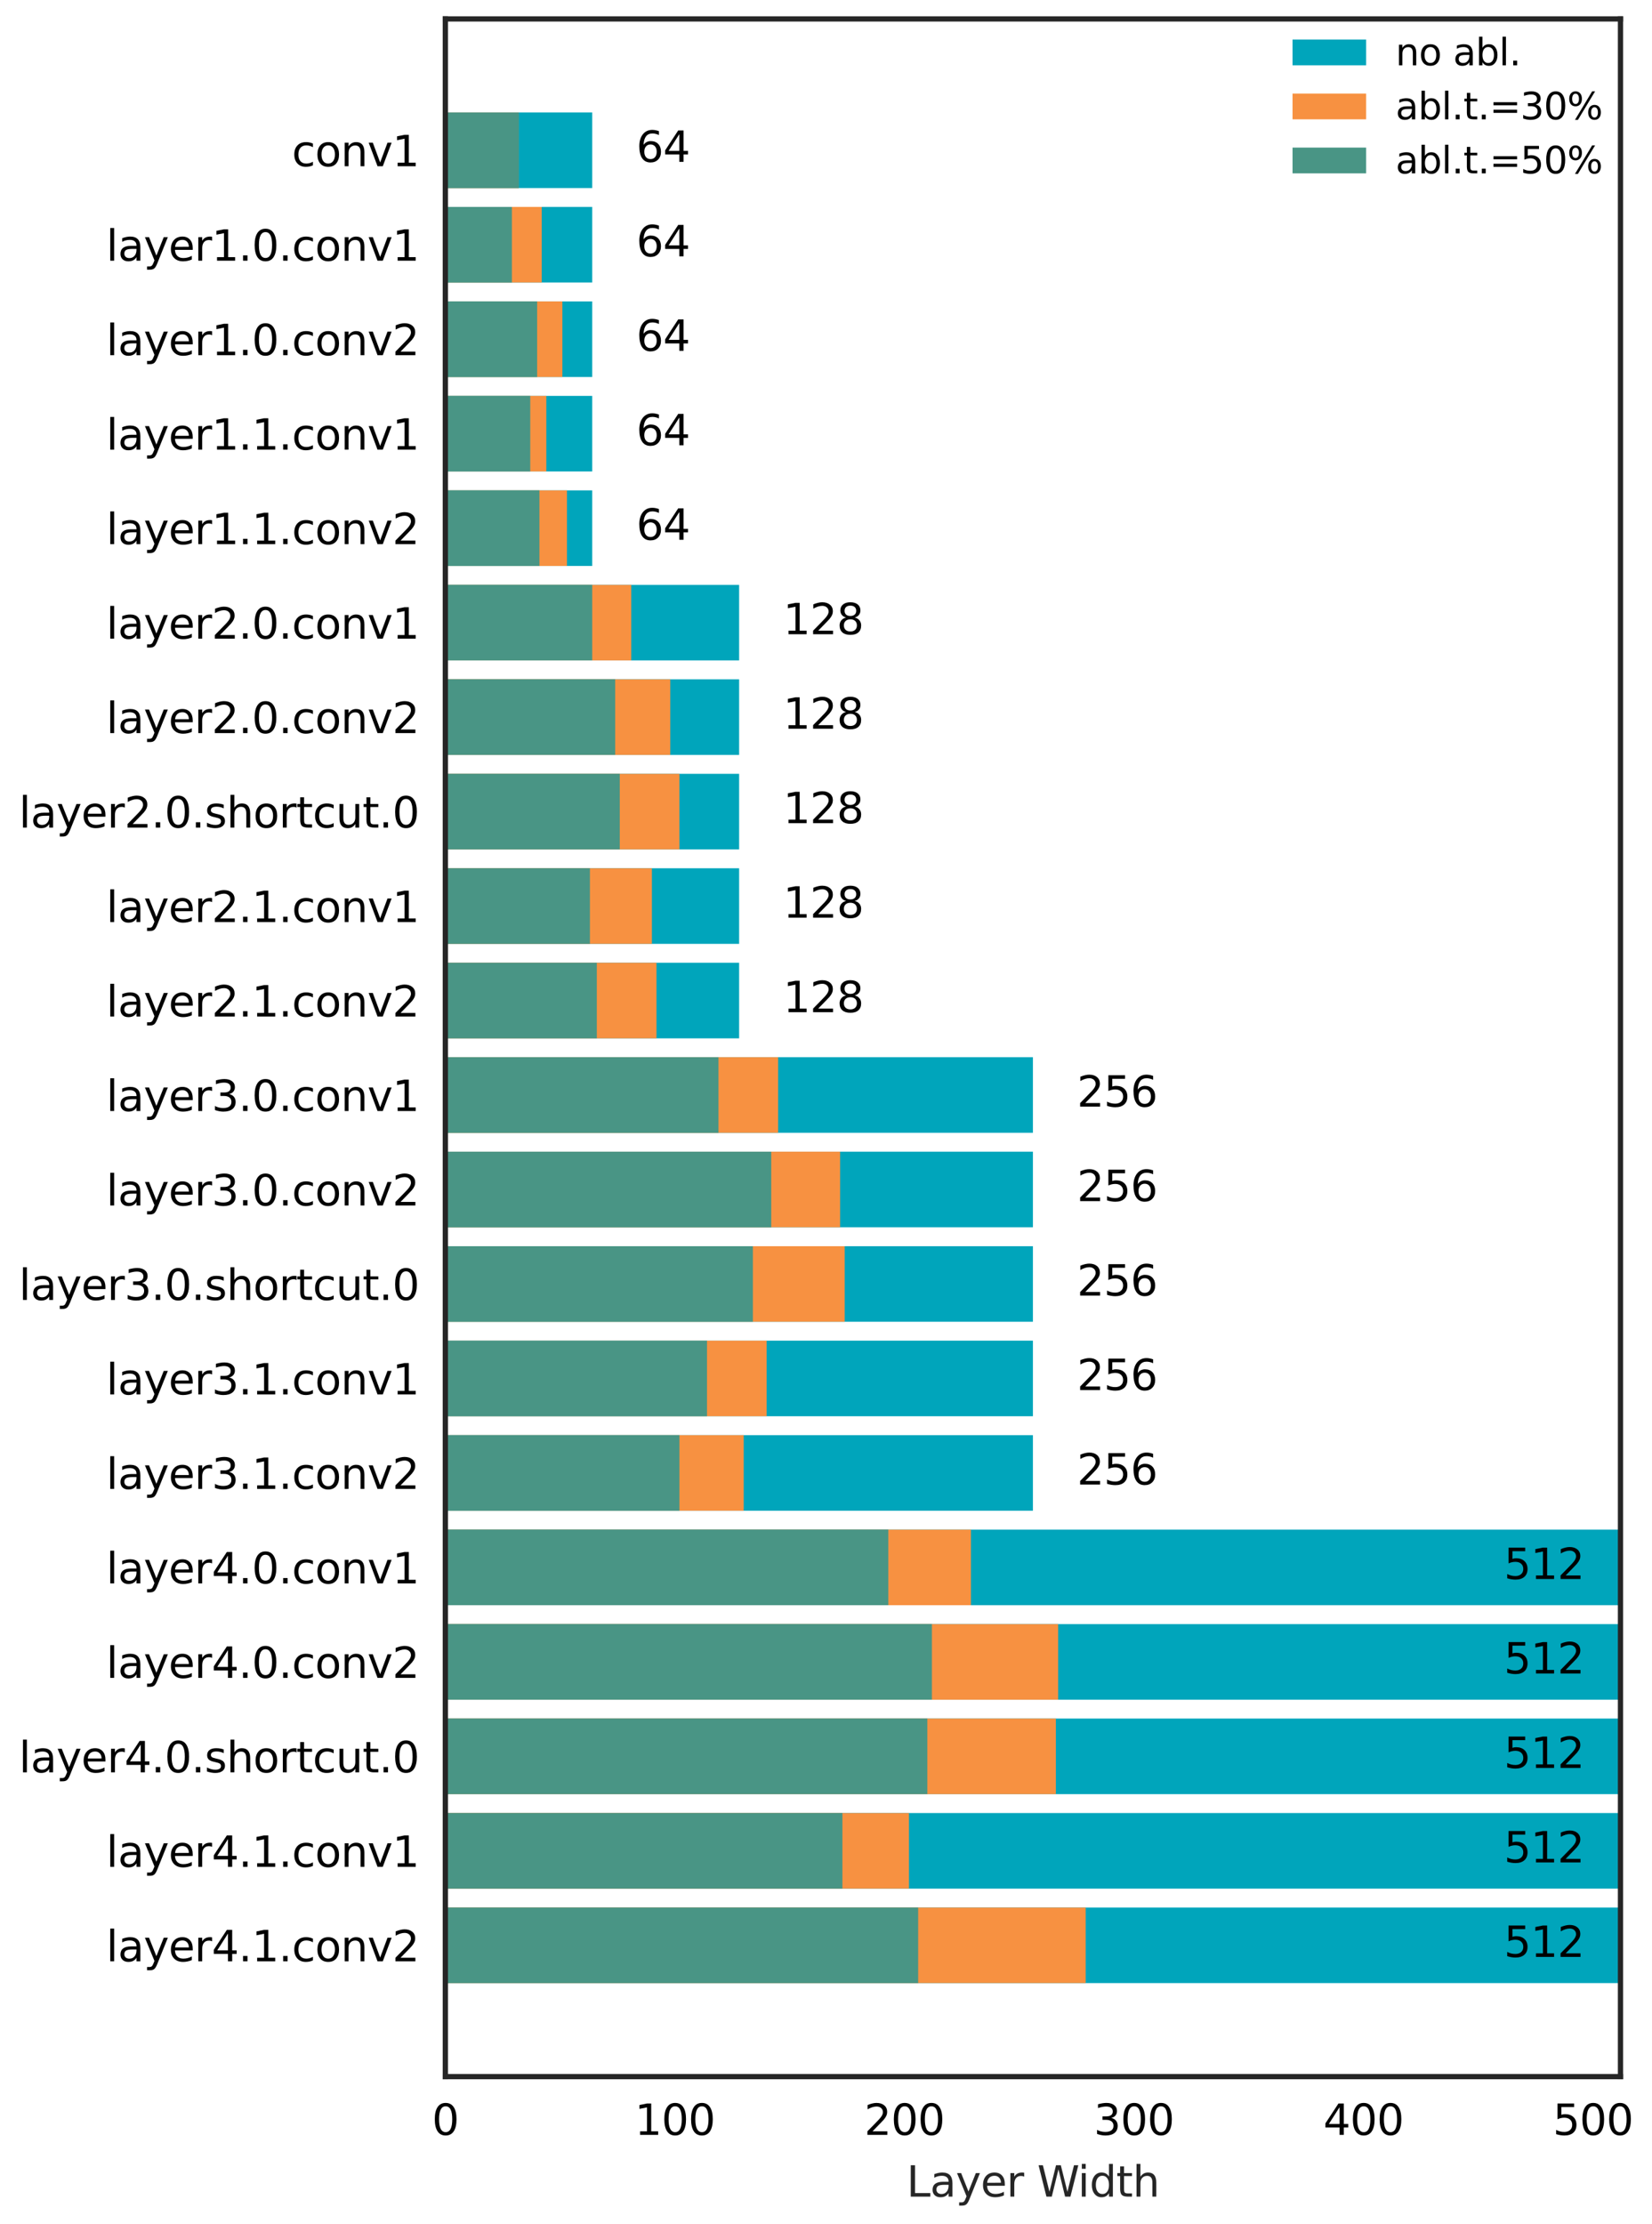 <?xml version="1.0" encoding="utf-8" standalone="no"?>
<!DOCTYPE svg PUBLIC "-//W3C//DTD SVG 1.1//EN"
  "http://www.w3.org/Graphics/SVG/1.1/DTD/svg11.dtd">
<svg xmlns:xlink="http://www.w3.org/1999/xlink" width="628.632pt" height="846.01pt" viewBox="0 0 628.632 846.01" xmlns="http://www.w3.org/2000/svg" version="1.1">
 <defs>
  <style type="text/css">*{stroke-linejoin: round; stroke-linecap: butt}</style>
 </defs>
 <g id="figure_1">
  <g id="patch_1">
   <path d="M 0 846.01 
L 628.632 846.01 
L 628.632 0 
L 0 0 
z
" style="fill: #ffffff"/>
  </g>
  <g id="axes_1">
   <g id="patch_2">
    <path d="M 169.463 789.84 
L 616.643 789.84 
L 616.643 7.2 
L 169.463 7.2 
z
" style="fill: #ffffff"/>
   </g>
   <g id="patch_3">
    <path d="M 169.463 42.775 
L 225.36 42.775 
L 225.36 71.522 
L 169.463 71.522 
z
" clip-path="url(#pd29e07ed00)" style="fill: #ffffff"/>
   </g>
   <g id="patch_4">
    <path d="M 169.463 78.708 
L 225.36 78.708 
L 225.36 107.456 
L 169.463 107.456 
z
" clip-path="url(#pd29e07ed00)" style="fill: #ffffff"/>
   </g>
   <g id="patch_5">
    <path d="M 169.463 114.642 
L 225.36 114.642 
L 225.36 143.389 
L 169.463 143.389 
z
" clip-path="url(#pd29e07ed00)" style="fill: #ffffff"/>
   </g>
   <g id="patch_6">
    <path d="M 169.463 150.576 
L 225.36 150.576 
L 225.36 179.323 
L 169.463 179.323 
z
" clip-path="url(#pd29e07ed00)" style="fill: #ffffff"/>
   </g>
   <g id="patch_7">
    <path d="M 169.463 186.51 
L 225.36 186.51 
L 225.36 215.257 
L 169.463 215.257 
z
" clip-path="url(#pd29e07ed00)" style="fill: #ffffff"/>
   </g>
   <g id="patch_8">
    <path d="M 169.463 222.444 
L 281.258 222.444 
L 281.258 251.191 
L 169.463 251.191 
z
" clip-path="url(#pd29e07ed00)" style="fill: #ffffff"/>
   </g>
   <g id="patch_9">
    <path d="M 169.463 258.378 
L 281.258 258.378 
L 281.258 287.125 
L 169.463 287.125 
z
" clip-path="url(#pd29e07ed00)" style="fill: #ffffff"/>
   </g>
   <g id="patch_10">
    <path d="M 169.463 294.312 
L 281.258 294.312 
L 281.258 323.059 
L 169.463 323.059 
z
" clip-path="url(#pd29e07ed00)" style="fill: #ffffff"/>
   </g>
   <g id="patch_11">
    <path d="M 169.463 330.246 
L 281.258 330.246 
L 281.258 358.993 
L 169.463 358.993 
z
" clip-path="url(#pd29e07ed00)" style="fill: #ffffff"/>
   </g>
   <g id="patch_12">
    <path d="M 169.463 366.18 
L 281.258 366.18 
L 281.258 394.927 
L 169.463 394.927 
z
" clip-path="url(#pd29e07ed00)" style="fill: #ffffff"/>
   </g>
   <g id="patch_13">
    <path d="M 169.463 402.113 
L 393.053 402.113 
L 393.053 430.86 
L 169.463 430.86 
z
" clip-path="url(#pd29e07ed00)" style="fill: #ffffff"/>
   </g>
   <g id="patch_14">
    <path d="M 169.463 438.047 
L 393.053 438.047 
L 393.053 466.794 
L 169.463 466.794 
z
" clip-path="url(#pd29e07ed00)" style="fill: #ffffff"/>
   </g>
   <g id="patch_15">
    <path d="M 169.463 473.981 
L 393.053 473.981 
L 393.053 502.728 
L 169.463 502.728 
z
" clip-path="url(#pd29e07ed00)" style="fill: #ffffff"/>
   </g>
   <g id="patch_16">
    <path d="M 169.463 509.915 
L 393.053 509.915 
L 393.053 538.662 
L 169.463 538.662 
z
" clip-path="url(#pd29e07ed00)" style="fill: #ffffff"/>
   </g>
   <g id="patch_17">
    <path d="M 169.463 545.849 
L 393.053 545.849 
L 393.053 574.596 
L 169.463 574.596 
z
" clip-path="url(#pd29e07ed00)" style="fill: #ffffff"/>
   </g>
   <g id="patch_18">
    <path d="M 169.463 581.783 
L 616.643 581.783 
L 616.643 610.53 
L 169.463 610.53 
z
" clip-path="url(#pd29e07ed00)" style="fill: #ffffff"/>
   </g>
   <g id="patch_19">
    <path d="M 169.463 617.717 
L 616.643 617.717 
L 616.643 646.464 
L 169.463 646.464 
z
" clip-path="url(#pd29e07ed00)" style="fill: #ffffff"/>
   </g>
   <g id="patch_20">
    <path d="M 169.463 653.651 
L 616.643 653.651 
L 616.643 682.398 
L 169.463 682.398 
z
" clip-path="url(#pd29e07ed00)" style="fill: #ffffff"/>
   </g>
   <g id="patch_21">
    <path d="M 169.463 689.584 
L 616.643 689.584 
L 616.643 718.332 
L 169.463 718.332 
z
" clip-path="url(#pd29e07ed00)" style="fill: #ffffff"/>
   </g>
   <g id="patch_22">
    <path d="M 169.463 725.518 
L 616.643 725.518 
L 616.643 754.265 
L 169.463 754.265 
z
" clip-path="url(#pd29e07ed00)" style="fill: #ffffff"/>
   </g>
   <g id="patch_23">
    <path d="M 169.463 42.775 
L 225.36 42.775 
L 225.36 71.522 
L 169.463 71.522 
z
" clip-path="url(#pd29e07ed00)" style="fill: #00a5bb"/>
   </g>
   <g id="patch_24">
    <path d="M 169.463 78.708 
L 225.36 78.708 
L 225.36 107.456 
L 169.463 107.456 
z
" clip-path="url(#pd29e07ed00)" style="fill: #00a5bb"/>
   </g>
   <g id="patch_25">
    <path d="M 169.463 114.642 
L 225.36 114.642 
L 225.36 143.389 
L 169.463 143.389 
z
" clip-path="url(#pd29e07ed00)" style="fill: #00a5bb"/>
   </g>
   <g id="patch_26">
    <path d="M 169.463 150.576 
L 225.36 150.576 
L 225.36 179.323 
L 169.463 179.323 
z
" clip-path="url(#pd29e07ed00)" style="fill: #00a5bb"/>
   </g>
   <g id="patch_27">
    <path d="M 169.463 186.51 
L 225.36 186.51 
L 225.36 215.257 
L 169.463 215.257 
z
" clip-path="url(#pd29e07ed00)" style="fill: #00a5bb"/>
   </g>
   <g id="patch_28">
    <path d="M 169.463 222.444 
L 281.258 222.444 
L 281.258 251.191 
L 169.463 251.191 
z
" clip-path="url(#pd29e07ed00)" style="fill: #00a5bb"/>
   </g>
   <g id="patch_29">
    <path d="M 169.463 258.378 
L 281.258 258.378 
L 281.258 287.125 
L 169.463 287.125 
z
" clip-path="url(#pd29e07ed00)" style="fill: #00a5bb"/>
   </g>
   <g id="patch_30">
    <path d="M 169.463 294.312 
L 281.258 294.312 
L 281.258 323.059 
L 169.463 323.059 
z
" clip-path="url(#pd29e07ed00)" style="fill: #00a5bb"/>
   </g>
   <g id="patch_31">
    <path d="M 169.463 330.246 
L 281.258 330.246 
L 281.258 358.993 
L 169.463 358.993 
z
" clip-path="url(#pd29e07ed00)" style="fill: #00a5bb"/>
   </g>
   <g id="patch_32">
    <path d="M 169.463 366.18 
L 281.258 366.18 
L 281.258 394.927 
L 169.463 394.927 
z
" clip-path="url(#pd29e07ed00)" style="fill: #00a5bb"/>
   </g>
   <g id="patch_33">
    <path d="M 169.463 402.113 
L 393.053 402.113 
L 393.053 430.86 
L 169.463 430.86 
z
" clip-path="url(#pd29e07ed00)" style="fill: #00a5bb"/>
   </g>
   <g id="patch_34">
    <path d="M 169.463 438.047 
L 393.053 438.047 
L 393.053 466.794 
L 169.463 466.794 
z
" clip-path="url(#pd29e07ed00)" style="fill: #00a5bb"/>
   </g>
   <g id="patch_35">
    <path d="M 169.463 473.981 
L 393.053 473.981 
L 393.053 502.728 
L 169.463 502.728 
z
" clip-path="url(#pd29e07ed00)" style="fill: #00a5bb"/>
   </g>
   <g id="patch_36">
    <path d="M 169.463 509.915 
L 393.053 509.915 
L 393.053 538.662 
L 169.463 538.662 
z
" clip-path="url(#pd29e07ed00)" style="fill: #00a5bb"/>
   </g>
   <g id="patch_37">
    <path d="M 169.463 545.849 
L 393.053 545.849 
L 393.053 574.596 
L 169.463 574.596 
z
" clip-path="url(#pd29e07ed00)" style="fill: #00a5bb"/>
   </g>
   <g id="patch_38">
    <path d="M 169.463 581.783 
L 616.643 581.783 
L 616.643 610.53 
L 169.463 610.53 
z
" clip-path="url(#pd29e07ed00)" style="fill: #00a5bb"/>
   </g>
   <g id="patch_39">
    <path d="M 169.463 617.717 
L 616.643 617.717 
L 616.643 646.464 
L 169.463 646.464 
z
" clip-path="url(#pd29e07ed00)" style="fill: #00a5bb"/>
   </g>
   <g id="patch_40">
    <path d="M 169.463 653.651 
L 616.643 653.651 
L 616.643 682.398 
L 169.463 682.398 
z
" clip-path="url(#pd29e07ed00)" style="fill: #00a5bb"/>
   </g>
   <g id="patch_41">
    <path d="M 169.463 689.584 
L 616.643 689.584 
L 616.643 718.332 
L 169.463 718.332 
z
" clip-path="url(#pd29e07ed00)" style="fill: #00a5bb"/>
   </g>
   <g id="patch_42">
    <path d="M 169.463 725.518 
L 616.643 725.518 
L 616.643 754.265 
L 169.463 754.265 
z
" clip-path="url(#pd29e07ed00)" style="fill: #00a5bb"/>
   </g>
   <g id="patch_43">
    <path d="M 169.463 42.775 
L 197.411 42.775 
L 197.411 71.522 
L 169.463 71.522 
z
" clip-path="url(#pd29e07ed00)" style="fill: #f79141"/>
   </g>
   <g id="patch_44">
    <path d="M 169.463 78.708 
L 206.145 78.708 
L 206.145 107.456 
L 169.463 107.456 
z
" clip-path="url(#pd29e07ed00)" style="fill: #f79141"/>
   </g>
   <g id="patch_45">
    <path d="M 169.463 114.642 
L 214.006 114.642 
L 214.006 143.389 
L 169.463 143.389 
z
" clip-path="url(#pd29e07ed00)" style="fill: #f79141"/>
   </g>
   <g id="patch_46">
    <path d="M 169.463 150.576 
L 207.892 150.576 
L 207.892 179.323 
L 169.463 179.323 
z
" clip-path="url(#pd29e07ed00)" style="fill: #f79141"/>
   </g>
   <g id="patch_47">
    <path d="M 169.463 186.51 
L 215.753 186.51 
L 215.753 215.257 
L 169.463 215.257 
z
" clip-path="url(#pd29e07ed00)" style="fill: #f79141"/>
   </g>
   <g id="patch_48">
    <path d="M 169.463 222.444 
L 240.208 222.444 
L 240.208 251.191 
L 169.463 251.191 
z
" clip-path="url(#pd29e07ed00)" style="fill: #f79141"/>
   </g>
   <g id="patch_49">
    <path d="M 169.463 258.378 
L 255.056 258.378 
L 255.056 287.125 
L 169.463 287.125 
z
" clip-path="url(#pd29e07ed00)" style="fill: #f79141"/>
   </g>
   <g id="patch_50">
    <path d="M 169.463 294.312 
L 258.549 294.312 
L 258.549 323.059 
L 169.463 323.059 
z
" clip-path="url(#pd29e07ed00)" style="fill: #f79141"/>
   </g>
   <g id="patch_51">
    <path d="M 169.463 330.246 
L 248.068 330.246 
L 248.068 358.993 
L 169.463 358.993 
z
" clip-path="url(#pd29e07ed00)" style="fill: #f79141"/>
   </g>
   <g id="patch_52">
    <path d="M 169.463 366.18 
L 249.815 366.18 
L 249.815 394.927 
L 169.463 394.927 
z
" clip-path="url(#pd29e07ed00)" style="fill: #f79141"/>
   </g>
   <g id="patch_53">
    <path d="M 169.463 402.113 
L 296.105 402.113 
L 296.105 430.86 
L 169.463 430.86 
z
" clip-path="url(#pd29e07ed00)" style="fill: #f79141"/>
   </g>
   <g id="patch_54">
    <path d="M 169.463 438.047 
L 319.687 438.047 
L 319.687 466.794 
L 169.463 466.794 
z
" clip-path="url(#pd29e07ed00)" style="fill: #f79141"/>
   </g>
   <g id="patch_55">
    <path d="M 169.463 473.981 
L 321.434 473.981 
L 321.434 502.728 
L 169.463 502.728 
z
" clip-path="url(#pd29e07ed00)" style="fill: #f79141"/>
   </g>
   <g id="patch_56">
    <path d="M 169.463 509.915 
L 291.738 509.915 
L 291.738 538.662 
L 169.463 538.662 
z
" clip-path="url(#pd29e07ed00)" style="fill: #f79141"/>
   </g>
   <g id="patch_57">
    <path d="M 169.463 545.849 
L 283.004 545.849 
L 283.004 574.596 
L 169.463 574.596 
z
" clip-path="url(#pd29e07ed00)" style="fill: #f79141"/>
   </g>
   <g id="patch_58">
    <path d="M 169.463 581.783 
L 369.471 581.783 
L 369.471 610.53 
L 169.463 610.53 
z
" clip-path="url(#pd29e07ed00)" style="fill: #f79141"/>
   </g>
   <g id="patch_59">
    <path d="M 169.463 617.717 
L 402.66 617.717 
L 402.66 646.464 
L 169.463 646.464 
z
" clip-path="url(#pd29e07ed00)" style="fill: #f79141"/>
   </g>
   <g id="patch_60">
    <path d="M 169.463 653.651 
L 401.787 653.651 
L 401.787 682.398 
L 169.463 682.398 
z
" clip-path="url(#pd29e07ed00)" style="fill: #f79141"/>
   </g>
   <g id="patch_61">
    <path d="M 169.463 689.584 
L 345.889 689.584 
L 345.889 718.332 
L 169.463 718.332 
z
" clip-path="url(#pd29e07ed00)" style="fill: #f79141"/>
   </g>
   <g id="patch_62">
    <path d="M 169.463 725.518 
L 413.141 725.518 
L 413.141 754.265 
L 169.463 754.265 
z
" clip-path="url(#pd29e07ed00)" style="fill: #f79141"/>
   </g>
   <g id="patch_63">
    <path d="M 169.463 42.775 
L 197.411 42.775 
L 197.411 71.522 
L 169.463 71.522 
z
" clip-path="url(#pd29e07ed00)" style="fill: #499585"/>
   </g>
   <g id="patch_64">
    <path d="M 169.463 78.708 
L 194.791 78.708 
L 194.791 107.456 
L 169.463 107.456 
z
" clip-path="url(#pd29e07ed00)" style="fill: #499585"/>
   </g>
   <g id="patch_65">
    <path d="M 169.463 114.642 
L 204.398 114.642 
L 204.398 143.389 
L 169.463 143.389 
z
" clip-path="url(#pd29e07ed00)" style="fill: #499585"/>
   </g>
   <g id="patch_66">
    <path d="M 169.463 150.576 
L 201.778 150.576 
L 201.778 179.323 
L 169.463 179.323 
z
" clip-path="url(#pd29e07ed00)" style="fill: #499585"/>
   </g>
   <g id="patch_67">
    <path d="M 169.463 186.51 
L 205.272 186.51 
L 205.272 215.257 
L 169.463 215.257 
z
" clip-path="url(#pd29e07ed00)" style="fill: #499585"/>
   </g>
   <g id="patch_68">
    <path d="M 169.463 222.444 
L 225.36 222.444 
L 225.36 251.191 
L 169.463 251.191 
z
" clip-path="url(#pd29e07ed00)" style="fill: #499585"/>
   </g>
   <g id="patch_69">
    <path d="M 169.463 258.378 
L 234.094 258.378 
L 234.094 287.125 
L 169.463 287.125 
z
" clip-path="url(#pd29e07ed00)" style="fill: #499585"/>
   </g>
   <g id="patch_70">
    <path d="M 169.463 294.312 
L 235.841 294.312 
L 235.841 323.059 
L 169.463 323.059 
z
" clip-path="url(#pd29e07ed00)" style="fill: #499585"/>
   </g>
   <g id="patch_71">
    <path d="M 169.463 330.246 
L 224.487 330.246 
L 224.487 358.993 
L 169.463 358.993 
z
" clip-path="url(#pd29e07ed00)" style="fill: #499585"/>
   </g>
   <g id="patch_72">
    <path d="M 169.463 366.18 
L 227.107 366.18 
L 227.107 394.927 
L 169.463 394.927 
z
" clip-path="url(#pd29e07ed00)" style="fill: #499585"/>
   </g>
   <g id="patch_73">
    <path d="M 169.463 402.113 
L 273.397 402.113 
L 273.397 430.86 
L 169.463 430.86 
z
" clip-path="url(#pd29e07ed00)" style="fill: #499585"/>
   </g>
   <g id="patch_74">
    <path d="M 169.463 438.047 
L 293.485 438.047 
L 293.485 466.794 
L 169.463 466.794 
z
" clip-path="url(#pd29e07ed00)" style="fill: #499585"/>
   </g>
   <g id="patch_75">
    <path d="M 169.463 473.981 
L 286.498 473.981 
L 286.498 502.728 
L 169.463 502.728 
z
" clip-path="url(#pd29e07ed00)" style="fill: #499585"/>
   </g>
   <g id="patch_76">
    <path d="M 169.463 509.915 
L 269.03 509.915 
L 269.03 538.662 
L 169.463 538.662 
z
" clip-path="url(#pd29e07ed00)" style="fill: #499585"/>
   </g>
   <g id="patch_77">
    <path d="M 169.463 545.849 
L 258.549 545.849 
L 258.549 574.596 
L 169.463 574.596 
z
" clip-path="url(#pd29e07ed00)" style="fill: #499585"/>
   </g>
   <g id="patch_78">
    <path d="M 169.463 581.783 
L 338.029 581.783 
L 338.029 610.53 
L 169.463 610.53 
z
" clip-path="url(#pd29e07ed00)" style="fill: #499585"/>
   </g>
   <g id="patch_79">
    <path d="M 169.463 617.717 
L 354.623 617.717 
L 354.623 646.464 
L 169.463 646.464 
z
" clip-path="url(#pd29e07ed00)" style="fill: #499585"/>
   </g>
   <g id="patch_80">
    <path d="M 169.463 653.651 
L 352.876 653.651 
L 352.876 682.398 
L 169.463 682.398 
z
" clip-path="url(#pd29e07ed00)" style="fill: #499585"/>
   </g>
   <g id="patch_81">
    <path d="M 169.463 689.584 
L 320.561 689.584 
L 320.561 718.332 
L 169.463 718.332 
z
" clip-path="url(#pd29e07ed00)" style="fill: #499585"/>
   </g>
   <g id="patch_82">
    <path d="M 169.463 725.518 
L 349.383 725.518 
L 349.383 754.265 
L 169.463 754.265 
z
" clip-path="url(#pd29e07ed00)" style="fill: #499585"/>
   </g>
   <g id="matplotlib.axis_1">
    <g id="xtick_1">
     <g id="line2d_1"/>
     <g id="text_1">
      <!-- 0 -->
      <g transform="translate(164.373 811.997)scale(0.16 -0.16)">
       <defs>
        <path id="DejaVuSans-30" d="M 2034 4250 
Q 1547 4250 1301 3770 
Q 1056 3291 1056 2328 
Q 1056 1369 1301 889 
Q 1547 409 2034 409 
Q 2525 409 2770 889 
Q 3016 1369 3016 2328 
Q 3016 3291 2770 3770 
Q 2525 4250 2034 4250 
z
M 2034 4750 
Q 2819 4750 3233 4129 
Q 3647 3509 3647 2328 
Q 3647 1150 3233 529 
Q 2819 -91 2034 -91 
Q 1250 -91 836 529 
Q 422 1150 422 2328 
Q 422 3509 836 4129 
Q 1250 4750 2034 4750 
z
" transform="scale(0.016)"/>
       </defs>
       <use xlink:href="#DejaVuSans-30"/>
      </g>
     </g>
    </g>
    <g id="xtick_2">
     <g id="line2d_2"/>
     <g id="text_2">
      <!-- 100 -->
      <g transform="translate(241.532 811.997)scale(0.16 -0.16)">
       <defs>
        <path id="DejaVuSans-31" d="M 794 531 
L 1825 531 
L 1825 4091 
L 703 3866 
L 703 4441 
L 1819 4666 
L 2450 4666 
L 2450 531 
L 3481 531 
L 3481 0 
L 794 0 
L 794 531 
z
" transform="scale(0.016)"/>
       </defs>
       <use xlink:href="#DejaVuSans-31"/>
       <use xlink:href="#DejaVuSans-30" x="63.623"/>
       <use xlink:href="#DejaVuSans-30" x="127.246"/>
      </g>
     </g>
    </g>
    <g id="xtick_3">
     <g id="line2d_3"/>
     <g id="text_3">
      <!-- 200 -->
      <g transform="translate(328.872 811.997)scale(0.16 -0.16)">
       <defs>
        <path id="DejaVuSans-32" d="M 1228 531 
L 3431 531 
L 3431 0 
L 469 0 
L 469 531 
Q 828 903 1448 1529 
Q 2069 2156 2228 2338 
Q 2531 2678 2651 2914 
Q 2772 3150 2772 3378 
Q 2772 3750 2511 3984 
Q 2250 4219 1831 4219 
Q 1534 4219 1204 4116 
Q 875 4013 500 3803 
L 500 4441 
Q 881 4594 1212 4672 
Q 1544 4750 1819 4750 
Q 2544 4750 2975 4387 
Q 3406 4025 3406 3419 
Q 3406 3131 3298 2873 
Q 3191 2616 2906 2266 
Q 2828 2175 2409 1742 
Q 1991 1309 1228 531 
z
" transform="scale(0.016)"/>
       </defs>
       <use xlink:href="#DejaVuSans-32"/>
       <use xlink:href="#DejaVuSans-30" x="63.623"/>
       <use xlink:href="#DejaVuSans-30" x="127.246"/>
      </g>
     </g>
    </g>
    <g id="xtick_4">
     <g id="line2d_4"/>
     <g id="text_4">
      <!-- 300 -->
      <g transform="translate(416.212 811.997)scale(0.16 -0.16)">
       <defs>
        <path id="DejaVuSans-33" d="M 2597 2516 
Q 3050 2419 3304 2112 
Q 3559 1806 3559 1356 
Q 3559 666 3084 287 
Q 2609 -91 1734 -91 
Q 1441 -91 1130 -33 
Q 819 25 488 141 
L 488 750 
Q 750 597 1062 519 
Q 1375 441 1716 441 
Q 2309 441 2620 675 
Q 2931 909 2931 1356 
Q 2931 1769 2642 2001 
Q 2353 2234 1838 2234 
L 1294 2234 
L 1294 2753 
L 1863 2753 
Q 2328 2753 2575 2939 
Q 2822 3125 2822 3475 
Q 2822 3834 2567 4026 
Q 2313 4219 1838 4219 
Q 1578 4219 1281 4162 
Q 984 4106 628 3988 
L 628 4550 
Q 988 4650 1302 4700 
Q 1616 4750 1894 4750 
Q 2613 4750 3031 4423 
Q 3450 4097 3450 3541 
Q 3450 3153 3228 2886 
Q 3006 2619 2597 2516 
z
" transform="scale(0.016)"/>
       </defs>
       <use xlink:href="#DejaVuSans-33"/>
       <use xlink:href="#DejaVuSans-30" x="63.623"/>
       <use xlink:href="#DejaVuSans-30" x="127.246"/>
      </g>
     </g>
    </g>
    <g id="xtick_5">
     <g id="line2d_5"/>
     <g id="text_5">
      <!-- 400 -->
      <g transform="translate(503.552 811.997)scale(0.16 -0.16)">
       <defs>
        <path id="DejaVuSans-34" d="M 2419 4116 
L 825 1625 
L 2419 1625 
L 2419 4116 
z
M 2253 4666 
L 3047 4666 
L 3047 1625 
L 3713 1625 
L 3713 1100 
L 3047 1100 
L 3047 0 
L 2419 0 
L 2419 1100 
L 313 1100 
L 313 1709 
L 2253 4666 
z
" transform="scale(0.016)"/>
       </defs>
       <use xlink:href="#DejaVuSans-34"/>
       <use xlink:href="#DejaVuSans-30" x="63.623"/>
       <use xlink:href="#DejaVuSans-30" x="127.246"/>
      </g>
     </g>
    </g>
    <g id="xtick_6">
     <g id="line2d_6"/>
     <g id="text_6">
      <!-- 500 -->
      <g transform="translate(590.892 811.997)scale(0.16 -0.16)">
       <defs>
        <path id="DejaVuSans-35" d="M 691 4666 
L 3169 4666 
L 3169 4134 
L 1269 4134 
L 1269 2991 
Q 1406 3038 1543 3061 
Q 1681 3084 1819 3084 
Q 2600 3084 3056 2656 
Q 3513 2228 3513 1497 
Q 3513 744 3044 326 
Q 2575 -91 1722 -91 
Q 1428 -91 1123 -41 
Q 819 9 494 109 
L 494 744 
Q 775 591 1075 516 
Q 1375 441 1709 441 
Q 2250 441 2565 725 
Q 2881 1009 2881 1497 
Q 2881 1984 2565 2268 
Q 2250 2553 1709 2553 
Q 1456 2553 1204 2497 
Q 953 2441 691 2322 
L 691 4666 
z
" transform="scale(0.016)"/>
       </defs>
       <use xlink:href="#DejaVuSans-35"/>
       <use xlink:href="#DejaVuSans-30" x="63.623"/>
       <use xlink:href="#DejaVuSans-30" x="127.246"/>
      </g>
     </g>
    </g>
    <g id="text_7">
     <!-- Layer Width -->
     <g style="fill: #262626" transform="translate(344.966 835.482)scale(0.16 -0.16)">
      <defs>
       <path id="DejaVuSans-4c" d="M 628 4666 
L 1259 4666 
L 1259 531 
L 3531 531 
L 3531 0 
L 628 0 
L 628 4666 
z
" transform="scale(0.016)"/>
       <path id="DejaVuSans-61" d="M 2194 1759 
Q 1497 1759 1228 1600 
Q 959 1441 959 1056 
Q 959 750 1161 570 
Q 1363 391 1709 391 
Q 2188 391 2477 730 
Q 2766 1069 2766 1631 
L 2766 1759 
L 2194 1759 
z
M 3341 1997 
L 3341 0 
L 2766 0 
L 2766 531 
Q 2569 213 2275 61 
Q 1981 -91 1556 -91 
Q 1019 -91 701 211 
Q 384 513 384 1019 
Q 384 1609 779 1909 
Q 1175 2209 1959 2209 
L 2766 2209 
L 2766 2266 
Q 2766 2663 2505 2880 
Q 2244 3097 1772 3097 
Q 1472 3097 1187 3025 
Q 903 2953 641 2809 
L 641 3341 
Q 956 3463 1253 3523 
Q 1550 3584 1831 3584 
Q 2591 3584 2966 3190 
Q 3341 2797 3341 1997 
z
" transform="scale(0.016)"/>
       <path id="DejaVuSans-79" d="M 2059 -325 
Q 1816 -950 1584 -1140 
Q 1353 -1331 966 -1331 
L 506 -1331 
L 506 -850 
L 844 -850 
Q 1081 -850 1212 -737 
Q 1344 -625 1503 -206 
L 1606 56 
L 191 3500 
L 800 3500 
L 1894 763 
L 2988 3500 
L 3597 3500 
L 2059 -325 
z
" transform="scale(0.016)"/>
       <path id="DejaVuSans-65" d="M 3597 1894 
L 3597 1613 
L 953 1613 
Q 991 1019 1311 708 
Q 1631 397 2203 397 
Q 2534 397 2845 478 
Q 3156 559 3463 722 
L 3463 178 
Q 3153 47 2828 -22 
Q 2503 -91 2169 -91 
Q 1331 -91 842 396 
Q 353 884 353 1716 
Q 353 2575 817 3079 
Q 1281 3584 2069 3584 
Q 2775 3584 3186 3129 
Q 3597 2675 3597 1894 
z
M 3022 2063 
Q 3016 2534 2758 2815 
Q 2500 3097 2075 3097 
Q 1594 3097 1305 2825 
Q 1016 2553 972 2059 
L 3022 2063 
z
" transform="scale(0.016)"/>
       <path id="DejaVuSans-72" d="M 2631 2963 
Q 2534 3019 2420 3045 
Q 2306 3072 2169 3072 
Q 1681 3072 1420 2755 
Q 1159 2438 1159 1844 
L 1159 0 
L 581 0 
L 581 3500 
L 1159 3500 
L 1159 2956 
Q 1341 3275 1631 3429 
Q 1922 3584 2338 3584 
Q 2397 3584 2469 3576 
Q 2541 3569 2628 3553 
L 2631 2963 
z
" transform="scale(0.016)"/>
       <path id="DejaVuSans-20" transform="scale(0.016)"/>
       <path id="DejaVuSans-57" d="M 213 4666 
L 850 4666 
L 1831 722 
L 2809 4666 
L 3519 4666 
L 4500 722 
L 5478 4666 
L 6119 4666 
L 4947 0 
L 4153 0 
L 3169 4050 
L 2175 0 
L 1381 0 
L 213 4666 
z
" transform="scale(0.016)"/>
       <path id="DejaVuSans-69" d="M 603 3500 
L 1178 3500 
L 1178 0 
L 603 0 
L 603 3500 
z
M 603 4863 
L 1178 4863 
L 1178 4134 
L 603 4134 
L 603 4863 
z
" transform="scale(0.016)"/>
       <path id="DejaVuSans-64" d="M 2906 2969 
L 2906 4863 
L 3481 4863 
L 3481 0 
L 2906 0 
L 2906 525 
Q 2725 213 2448 61 
Q 2172 -91 1784 -91 
Q 1150 -91 751 415 
Q 353 922 353 1747 
Q 353 2572 751 3078 
Q 1150 3584 1784 3584 
Q 2172 3584 2448 3432 
Q 2725 3281 2906 2969 
z
M 947 1747 
Q 947 1113 1208 752 
Q 1469 391 1925 391 
Q 2381 391 2643 752 
Q 2906 1113 2906 1747 
Q 2906 2381 2643 2742 
Q 2381 3103 1925 3103 
Q 1469 3103 1208 2742 
Q 947 2381 947 1747 
z
" transform="scale(0.016)"/>
       <path id="DejaVuSans-74" d="M 1172 4494 
L 1172 3500 
L 2356 3500 
L 2356 3053 
L 1172 3053 
L 1172 1153 
Q 1172 725 1289 603 
Q 1406 481 1766 481 
L 2356 481 
L 2356 0 
L 1766 0 
Q 1100 0 847 248 
Q 594 497 594 1153 
L 594 3053 
L 172 3053 
L 172 3500 
L 594 3500 
L 594 4494 
L 1172 4494 
z
" transform="scale(0.016)"/>
       <path id="DejaVuSans-68" d="M 3513 2113 
L 3513 0 
L 2938 0 
L 2938 2094 
Q 2938 2591 2744 2837 
Q 2550 3084 2163 3084 
Q 1697 3084 1428 2787 
Q 1159 2491 1159 1978 
L 1159 0 
L 581 0 
L 581 4863 
L 1159 4863 
L 1159 2956 
Q 1366 3272 1645 3428 
Q 1925 3584 2291 3584 
Q 2894 3584 3203 3211 
Q 3513 2838 3513 2113 
z
" transform="scale(0.016)"/>
      </defs>
      <use xlink:href="#DejaVuSans-4c"/>
      <use xlink:href="#DejaVuSans-61" x="55.713"/>
      <use xlink:href="#DejaVuSans-79" x="116.992"/>
      <use xlink:href="#DejaVuSans-65" x="176.172"/>
      <use xlink:href="#DejaVuSans-72" x="237.695"/>
      <use xlink:href="#DejaVuSans-20" x="278.809"/>
      <use xlink:href="#DejaVuSans-57" x="310.596"/>
      <use xlink:href="#DejaVuSans-69" x="407.223"/>
      <use xlink:href="#DejaVuSans-64" x="435.006"/>
      <use xlink:href="#DejaVuSans-74" x="498.482"/>
      <use xlink:href="#DejaVuSans-68" x="537.691"/>
     </g>
    </g>
   </g>
   <g id="matplotlib.axis_2">
    <g id="ytick_1">
     <g id="line2d_7"/>
     <g id="text_8">
      <!-- conv1 -->
      <g transform="translate(111.085 63.227)scale(0.16 -0.16)">
       <defs>
        <path id="DejaVuSans-63" d="M 3122 3366 
L 3122 2828 
Q 2878 2963 2633 3030 
Q 2388 3097 2138 3097 
Q 1578 3097 1268 2742 
Q 959 2388 959 1747 
Q 959 1106 1268 751 
Q 1578 397 2138 397 
Q 2388 397 2633 464 
Q 2878 531 3122 666 
L 3122 134 
Q 2881 22 2623 -34 
Q 2366 -91 2075 -91 
Q 1284 -91 818 406 
Q 353 903 353 1747 
Q 353 2603 823 3093 
Q 1294 3584 2113 3584 
Q 2378 3584 2631 3529 
Q 2884 3475 3122 3366 
z
" transform="scale(0.016)"/>
        <path id="DejaVuSans-6f" d="M 1959 3097 
Q 1497 3097 1228 2736 
Q 959 2375 959 1747 
Q 959 1119 1226 758 
Q 1494 397 1959 397 
Q 2419 397 2687 759 
Q 2956 1122 2956 1747 
Q 2956 2369 2687 2733 
Q 2419 3097 1959 3097 
z
M 1959 3584 
Q 2709 3584 3137 3096 
Q 3566 2609 3566 1747 
Q 3566 888 3137 398 
Q 2709 -91 1959 -91 
Q 1206 -91 779 398 
Q 353 888 353 1747 
Q 353 2609 779 3096 
Q 1206 3584 1959 3584 
z
" transform="scale(0.016)"/>
        <path id="DejaVuSans-6e" d="M 3513 2113 
L 3513 0 
L 2938 0 
L 2938 2094 
Q 2938 2591 2744 2837 
Q 2550 3084 2163 3084 
Q 1697 3084 1428 2787 
Q 1159 2491 1159 1978 
L 1159 0 
L 581 0 
L 581 3500 
L 1159 3500 
L 1159 2956 
Q 1366 3272 1645 3428 
Q 1925 3584 2291 3584 
Q 2894 3584 3203 3211 
Q 3513 2838 3513 2113 
z
" transform="scale(0.016)"/>
        <path id="DejaVuSans-76" d="M 191 3500 
L 800 3500 
L 1894 563 
L 2988 3500 
L 3597 3500 
L 2284 0 
L 1503 0 
L 191 3500 
z
" transform="scale(0.016)"/>
       </defs>
       <use xlink:href="#DejaVuSans-63"/>
       <use xlink:href="#DejaVuSans-6f" x="54.98"/>
       <use xlink:href="#DejaVuSans-6e" x="116.162"/>
       <use xlink:href="#DejaVuSans-76" x="179.541"/>
       <use xlink:href="#DejaVuSans-31" x="238.721"/>
      </g>
     </g>
    </g>
    <g id="ytick_2">
     <g id="line2d_8"/>
     <g id="text_9">
      <!-- layer1.0.conv1 -->
      <g transform="translate(40.413 99.161)scale(0.16 -0.16)">
       <defs>
        <path id="DejaVuSans-6c" d="M 603 4863 
L 1178 4863 
L 1178 0 
L 603 0 
L 603 4863 
z
" transform="scale(0.016)"/>
        <path id="DejaVuSans-2e" d="M 684 794 
L 1344 794 
L 1344 0 
L 684 0 
L 684 794 
z
" transform="scale(0.016)"/>
       </defs>
       <use xlink:href="#DejaVuSans-6c"/>
       <use xlink:href="#DejaVuSans-61" x="27.783"/>
       <use xlink:href="#DejaVuSans-79" x="89.062"/>
       <use xlink:href="#DejaVuSans-65" x="148.242"/>
       <use xlink:href="#DejaVuSans-72" x="209.766"/>
       <use xlink:href="#DejaVuSans-31" x="250.879"/>
       <use xlink:href="#DejaVuSans-2e" x="314.502"/>
       <use xlink:href="#DejaVuSans-30" x="346.289"/>
       <use xlink:href="#DejaVuSans-2e" x="409.912"/>
       <use xlink:href="#DejaVuSans-63" x="441.699"/>
       <use xlink:href="#DejaVuSans-6f" x="496.68"/>
       <use xlink:href="#DejaVuSans-6e" x="557.861"/>
       <use xlink:href="#DejaVuSans-76" x="621.24"/>
       <use xlink:href="#DejaVuSans-31" x="680.42"/>
      </g>
     </g>
    </g>
    <g id="ytick_3">
     <g id="line2d_9"/>
     <g id="text_10">
      <!-- layer1.0.conv2 -->
      <g transform="translate(40.413 135.095)scale(0.16 -0.16)">
       <use xlink:href="#DejaVuSans-6c"/>
       <use xlink:href="#DejaVuSans-61" x="27.783"/>
       <use xlink:href="#DejaVuSans-79" x="89.062"/>
       <use xlink:href="#DejaVuSans-65" x="148.242"/>
       <use xlink:href="#DejaVuSans-72" x="209.766"/>
       <use xlink:href="#DejaVuSans-31" x="250.879"/>
       <use xlink:href="#DejaVuSans-2e" x="314.502"/>
       <use xlink:href="#DejaVuSans-30" x="346.289"/>
       <use xlink:href="#DejaVuSans-2e" x="409.912"/>
       <use xlink:href="#DejaVuSans-63" x="441.699"/>
       <use xlink:href="#DejaVuSans-6f" x="496.68"/>
       <use xlink:href="#DejaVuSans-6e" x="557.861"/>
       <use xlink:href="#DejaVuSans-76" x="621.24"/>
       <use xlink:href="#DejaVuSans-32" x="680.42"/>
      </g>
     </g>
    </g>
    <g id="ytick_4">
     <g id="line2d_10"/>
     <g id="text_11">
      <!-- layer1.1.conv1 -->
      <g transform="translate(40.413 171.029)scale(0.16 -0.16)">
       <use xlink:href="#DejaVuSans-6c"/>
       <use xlink:href="#DejaVuSans-61" x="27.783"/>
       <use xlink:href="#DejaVuSans-79" x="89.062"/>
       <use xlink:href="#DejaVuSans-65" x="148.242"/>
       <use xlink:href="#DejaVuSans-72" x="209.766"/>
       <use xlink:href="#DejaVuSans-31" x="250.879"/>
       <use xlink:href="#DejaVuSans-2e" x="314.502"/>
       <use xlink:href="#DejaVuSans-31" x="346.289"/>
       <use xlink:href="#DejaVuSans-2e" x="409.912"/>
       <use xlink:href="#DejaVuSans-63" x="441.699"/>
       <use xlink:href="#DejaVuSans-6f" x="496.68"/>
       <use xlink:href="#DejaVuSans-6e" x="557.861"/>
       <use xlink:href="#DejaVuSans-76" x="621.24"/>
       <use xlink:href="#DejaVuSans-31" x="680.42"/>
      </g>
     </g>
    </g>
    <g id="ytick_5">
     <g id="line2d_11"/>
     <g id="text_12">
      <!-- layer1.1.conv2 -->
      <g transform="translate(40.413 206.962)scale(0.16 -0.16)">
       <use xlink:href="#DejaVuSans-6c"/>
       <use xlink:href="#DejaVuSans-61" x="27.783"/>
       <use xlink:href="#DejaVuSans-79" x="89.062"/>
       <use xlink:href="#DejaVuSans-65" x="148.242"/>
       <use xlink:href="#DejaVuSans-72" x="209.766"/>
       <use xlink:href="#DejaVuSans-31" x="250.879"/>
       <use xlink:href="#DejaVuSans-2e" x="314.502"/>
       <use xlink:href="#DejaVuSans-31" x="346.289"/>
       <use xlink:href="#DejaVuSans-2e" x="409.912"/>
       <use xlink:href="#DejaVuSans-63" x="441.699"/>
       <use xlink:href="#DejaVuSans-6f" x="496.68"/>
       <use xlink:href="#DejaVuSans-6e" x="557.861"/>
       <use xlink:href="#DejaVuSans-76" x="621.24"/>
       <use xlink:href="#DejaVuSans-32" x="680.42"/>
      </g>
     </g>
    </g>
    <g id="ytick_6">
     <g id="line2d_12"/>
     <g id="text_13">
      <!-- layer2.0.conv1 -->
      <g transform="translate(40.413 242.896)scale(0.16 -0.16)">
       <use xlink:href="#DejaVuSans-6c"/>
       <use xlink:href="#DejaVuSans-61" x="27.783"/>
       <use xlink:href="#DejaVuSans-79" x="89.062"/>
       <use xlink:href="#DejaVuSans-65" x="148.242"/>
       <use xlink:href="#DejaVuSans-72" x="209.766"/>
       <use xlink:href="#DejaVuSans-32" x="250.879"/>
       <use xlink:href="#DejaVuSans-2e" x="314.502"/>
       <use xlink:href="#DejaVuSans-30" x="346.289"/>
       <use xlink:href="#DejaVuSans-2e" x="409.912"/>
       <use xlink:href="#DejaVuSans-63" x="441.699"/>
       <use xlink:href="#DejaVuSans-6f" x="496.68"/>
       <use xlink:href="#DejaVuSans-6e" x="557.861"/>
       <use xlink:href="#DejaVuSans-76" x="621.24"/>
       <use xlink:href="#DejaVuSans-31" x="680.42"/>
      </g>
     </g>
    </g>
    <g id="ytick_7">
     <g id="line2d_13"/>
     <g id="text_14">
      <!-- layer2.0.conv2 -->
      <g transform="translate(40.413 278.83)scale(0.16 -0.16)">
       <use xlink:href="#DejaVuSans-6c"/>
       <use xlink:href="#DejaVuSans-61" x="27.783"/>
       <use xlink:href="#DejaVuSans-79" x="89.062"/>
       <use xlink:href="#DejaVuSans-65" x="148.242"/>
       <use xlink:href="#DejaVuSans-72" x="209.766"/>
       <use xlink:href="#DejaVuSans-32" x="250.879"/>
       <use xlink:href="#DejaVuSans-2e" x="314.502"/>
       <use xlink:href="#DejaVuSans-30" x="346.289"/>
       <use xlink:href="#DejaVuSans-2e" x="409.912"/>
       <use xlink:href="#DejaVuSans-63" x="441.699"/>
       <use xlink:href="#DejaVuSans-6f" x="496.68"/>
       <use xlink:href="#DejaVuSans-6e" x="557.861"/>
       <use xlink:href="#DejaVuSans-76" x="621.24"/>
       <use xlink:href="#DejaVuSans-32" x="680.42"/>
      </g>
     </g>
    </g>
    <g id="ytick_8">
     <g id="line2d_14"/>
     <g id="text_15">
      <!-- layer2.0.shortcut.0 -->
      <g transform="translate(7.2 314.764)scale(0.16 -0.16)">
       <defs>
        <path id="DejaVuSans-73" d="M 2834 3397 
L 2834 2853 
Q 2591 2978 2328 3040 
Q 2066 3103 1784 3103 
Q 1356 3103 1142 2972 
Q 928 2841 928 2578 
Q 928 2378 1081 2264 
Q 1234 2150 1697 2047 
L 1894 2003 
Q 2506 1872 2764 1633 
Q 3022 1394 3022 966 
Q 3022 478 2636 193 
Q 2250 -91 1575 -91 
Q 1294 -91 989 -36 
Q 684 19 347 128 
L 347 722 
Q 666 556 975 473 
Q 1284 391 1588 391 
Q 1994 391 2212 530 
Q 2431 669 2431 922 
Q 2431 1156 2273 1281 
Q 2116 1406 1581 1522 
L 1381 1569 
Q 847 1681 609 1914 
Q 372 2147 372 2553 
Q 372 3047 722 3315 
Q 1072 3584 1716 3584 
Q 2034 3584 2315 3537 
Q 2597 3491 2834 3397 
z
" transform="scale(0.016)"/>
        <path id="DejaVuSans-75" d="M 544 1381 
L 544 3500 
L 1119 3500 
L 1119 1403 
Q 1119 906 1312 657 
Q 1506 409 1894 409 
Q 2359 409 2629 706 
Q 2900 1003 2900 1516 
L 2900 3500 
L 3475 3500 
L 3475 0 
L 2900 0 
L 2900 538 
Q 2691 219 2414 64 
Q 2138 -91 1772 -91 
Q 1169 -91 856 284 
Q 544 659 544 1381 
z
M 1991 3584 
L 1991 3584 
z
" transform="scale(0.016)"/>
       </defs>
       <use xlink:href="#DejaVuSans-6c"/>
       <use xlink:href="#DejaVuSans-61" x="27.783"/>
       <use xlink:href="#DejaVuSans-79" x="89.062"/>
       <use xlink:href="#DejaVuSans-65" x="148.242"/>
       <use xlink:href="#DejaVuSans-72" x="209.766"/>
       <use xlink:href="#DejaVuSans-32" x="250.879"/>
       <use xlink:href="#DejaVuSans-2e" x="314.502"/>
       <use xlink:href="#DejaVuSans-30" x="346.289"/>
       <use xlink:href="#DejaVuSans-2e" x="409.912"/>
       <use xlink:href="#DejaVuSans-73" x="441.699"/>
       <use xlink:href="#DejaVuSans-68" x="493.799"/>
       <use xlink:href="#DejaVuSans-6f" x="557.178"/>
       <use xlink:href="#DejaVuSans-72" x="618.359"/>
       <use xlink:href="#DejaVuSans-74" x="659.473"/>
       <use xlink:href="#DejaVuSans-63" x="698.682"/>
       <use xlink:href="#DejaVuSans-75" x="753.662"/>
       <use xlink:href="#DejaVuSans-74" x="817.041"/>
       <use xlink:href="#DejaVuSans-2e" x="856.25"/>
       <use xlink:href="#DejaVuSans-30" x="888.037"/>
      </g>
     </g>
    </g>
    <g id="ytick_9">
     <g id="line2d_15"/>
     <g id="text_16">
      <!-- layer2.1.conv1 -->
      <g transform="translate(40.413 350.698)scale(0.16 -0.16)">
       <use xlink:href="#DejaVuSans-6c"/>
       <use xlink:href="#DejaVuSans-61" x="27.783"/>
       <use xlink:href="#DejaVuSans-79" x="89.062"/>
       <use xlink:href="#DejaVuSans-65" x="148.242"/>
       <use xlink:href="#DejaVuSans-72" x="209.766"/>
       <use xlink:href="#DejaVuSans-32" x="250.879"/>
       <use xlink:href="#DejaVuSans-2e" x="314.502"/>
       <use xlink:href="#DejaVuSans-31" x="346.289"/>
       <use xlink:href="#DejaVuSans-2e" x="409.912"/>
       <use xlink:href="#DejaVuSans-63" x="441.699"/>
       <use xlink:href="#DejaVuSans-6f" x="496.68"/>
       <use xlink:href="#DejaVuSans-6e" x="557.861"/>
       <use xlink:href="#DejaVuSans-76" x="621.24"/>
       <use xlink:href="#DejaVuSans-31" x="680.42"/>
      </g>
     </g>
    </g>
    <g id="ytick_10">
     <g id="line2d_16"/>
     <g id="text_17">
      <!-- layer2.1.conv2 -->
      <g transform="translate(40.413 386.632)scale(0.16 -0.16)">
       <use xlink:href="#DejaVuSans-6c"/>
       <use xlink:href="#DejaVuSans-61" x="27.783"/>
       <use xlink:href="#DejaVuSans-79" x="89.062"/>
       <use xlink:href="#DejaVuSans-65" x="148.242"/>
       <use xlink:href="#DejaVuSans-72" x="209.766"/>
       <use xlink:href="#DejaVuSans-32" x="250.879"/>
       <use xlink:href="#DejaVuSans-2e" x="314.502"/>
       <use xlink:href="#DejaVuSans-31" x="346.289"/>
       <use xlink:href="#DejaVuSans-2e" x="409.912"/>
       <use xlink:href="#DejaVuSans-63" x="441.699"/>
       <use xlink:href="#DejaVuSans-6f" x="496.68"/>
       <use xlink:href="#DejaVuSans-6e" x="557.861"/>
       <use xlink:href="#DejaVuSans-76" x="621.24"/>
       <use xlink:href="#DejaVuSans-32" x="680.42"/>
      </g>
     </g>
    </g>
    <g id="ytick_11">
     <g id="line2d_17"/>
     <g id="text_18">
      <!-- layer3.0.conv1 -->
      <g transform="translate(40.413 422.566)scale(0.16 -0.16)">
       <use xlink:href="#DejaVuSans-6c"/>
       <use xlink:href="#DejaVuSans-61" x="27.783"/>
       <use xlink:href="#DejaVuSans-79" x="89.062"/>
       <use xlink:href="#DejaVuSans-65" x="148.242"/>
       <use xlink:href="#DejaVuSans-72" x="209.766"/>
       <use xlink:href="#DejaVuSans-33" x="250.879"/>
       <use xlink:href="#DejaVuSans-2e" x="314.502"/>
       <use xlink:href="#DejaVuSans-30" x="346.289"/>
       <use xlink:href="#DejaVuSans-2e" x="409.912"/>
       <use xlink:href="#DejaVuSans-63" x="441.699"/>
       <use xlink:href="#DejaVuSans-6f" x="496.68"/>
       <use xlink:href="#DejaVuSans-6e" x="557.861"/>
       <use xlink:href="#DejaVuSans-76" x="621.24"/>
       <use xlink:href="#DejaVuSans-31" x="680.42"/>
      </g>
     </g>
    </g>
    <g id="ytick_12">
     <g id="line2d_18"/>
     <g id="text_19">
      <!-- layer3.0.conv2 -->
      <g transform="translate(40.413 458.5)scale(0.16 -0.16)">
       <use xlink:href="#DejaVuSans-6c"/>
       <use xlink:href="#DejaVuSans-61" x="27.783"/>
       <use xlink:href="#DejaVuSans-79" x="89.062"/>
       <use xlink:href="#DejaVuSans-65" x="148.242"/>
       <use xlink:href="#DejaVuSans-72" x="209.766"/>
       <use xlink:href="#DejaVuSans-33" x="250.879"/>
       <use xlink:href="#DejaVuSans-2e" x="314.502"/>
       <use xlink:href="#DejaVuSans-30" x="346.289"/>
       <use xlink:href="#DejaVuSans-2e" x="409.912"/>
       <use xlink:href="#DejaVuSans-63" x="441.699"/>
       <use xlink:href="#DejaVuSans-6f" x="496.68"/>
       <use xlink:href="#DejaVuSans-6e" x="557.861"/>
       <use xlink:href="#DejaVuSans-76" x="621.24"/>
       <use xlink:href="#DejaVuSans-32" x="680.42"/>
      </g>
     </g>
    </g>
    <g id="ytick_13">
     <g id="line2d_19"/>
     <g id="text_20">
      <!-- layer3.0.shortcut.0 -->
      <g transform="translate(7.2 494.433)scale(0.16 -0.16)">
       <use xlink:href="#DejaVuSans-6c"/>
       <use xlink:href="#DejaVuSans-61" x="27.783"/>
       <use xlink:href="#DejaVuSans-79" x="89.062"/>
       <use xlink:href="#DejaVuSans-65" x="148.242"/>
       <use xlink:href="#DejaVuSans-72" x="209.766"/>
       <use xlink:href="#DejaVuSans-33" x="250.879"/>
       <use xlink:href="#DejaVuSans-2e" x="314.502"/>
       <use xlink:href="#DejaVuSans-30" x="346.289"/>
       <use xlink:href="#DejaVuSans-2e" x="409.912"/>
       <use xlink:href="#DejaVuSans-73" x="441.699"/>
       <use xlink:href="#DejaVuSans-68" x="493.799"/>
       <use xlink:href="#DejaVuSans-6f" x="557.178"/>
       <use xlink:href="#DejaVuSans-72" x="618.359"/>
       <use xlink:href="#DejaVuSans-74" x="659.473"/>
       <use xlink:href="#DejaVuSans-63" x="698.682"/>
       <use xlink:href="#DejaVuSans-75" x="753.662"/>
       <use xlink:href="#DejaVuSans-74" x="817.041"/>
       <use xlink:href="#DejaVuSans-2e" x="856.25"/>
       <use xlink:href="#DejaVuSans-30" x="888.037"/>
      </g>
     </g>
    </g>
    <g id="ytick_14">
     <g id="line2d_20"/>
     <g id="text_21">
      <!-- layer3.1.conv1 -->
      <g transform="translate(40.413 530.367)scale(0.16 -0.16)">
       <use xlink:href="#DejaVuSans-6c"/>
       <use xlink:href="#DejaVuSans-61" x="27.783"/>
       <use xlink:href="#DejaVuSans-79" x="89.062"/>
       <use xlink:href="#DejaVuSans-65" x="148.242"/>
       <use xlink:href="#DejaVuSans-72" x="209.766"/>
       <use xlink:href="#DejaVuSans-33" x="250.879"/>
       <use xlink:href="#DejaVuSans-2e" x="314.502"/>
       <use xlink:href="#DejaVuSans-31" x="346.289"/>
       <use xlink:href="#DejaVuSans-2e" x="409.912"/>
       <use xlink:href="#DejaVuSans-63" x="441.699"/>
       <use xlink:href="#DejaVuSans-6f" x="496.68"/>
       <use xlink:href="#DejaVuSans-6e" x="557.861"/>
       <use xlink:href="#DejaVuSans-76" x="621.24"/>
       <use xlink:href="#DejaVuSans-31" x="680.42"/>
      </g>
     </g>
    </g>
    <g id="ytick_15">
     <g id="line2d_21"/>
     <g id="text_22">
      <!-- layer3.1.conv2 -->
      <g transform="translate(40.413 566.301)scale(0.16 -0.16)">
       <use xlink:href="#DejaVuSans-6c"/>
       <use xlink:href="#DejaVuSans-61" x="27.783"/>
       <use xlink:href="#DejaVuSans-79" x="89.062"/>
       <use xlink:href="#DejaVuSans-65" x="148.242"/>
       <use xlink:href="#DejaVuSans-72" x="209.766"/>
       <use xlink:href="#DejaVuSans-33" x="250.879"/>
       <use xlink:href="#DejaVuSans-2e" x="314.502"/>
       <use xlink:href="#DejaVuSans-31" x="346.289"/>
       <use xlink:href="#DejaVuSans-2e" x="409.912"/>
       <use xlink:href="#DejaVuSans-63" x="441.699"/>
       <use xlink:href="#DejaVuSans-6f" x="496.68"/>
       <use xlink:href="#DejaVuSans-6e" x="557.861"/>
       <use xlink:href="#DejaVuSans-76" x="621.24"/>
       <use xlink:href="#DejaVuSans-32" x="680.42"/>
      </g>
     </g>
    </g>
    <g id="ytick_16">
     <g id="line2d_22"/>
     <g id="text_23">
      <!-- layer4.0.conv1 -->
      <g transform="translate(40.413 602.235)scale(0.16 -0.16)">
       <use xlink:href="#DejaVuSans-6c"/>
       <use xlink:href="#DejaVuSans-61" x="27.783"/>
       <use xlink:href="#DejaVuSans-79" x="89.062"/>
       <use xlink:href="#DejaVuSans-65" x="148.242"/>
       <use xlink:href="#DejaVuSans-72" x="209.766"/>
       <use xlink:href="#DejaVuSans-34" x="250.879"/>
       <use xlink:href="#DejaVuSans-2e" x="314.502"/>
       <use xlink:href="#DejaVuSans-30" x="346.289"/>
       <use xlink:href="#DejaVuSans-2e" x="409.912"/>
       <use xlink:href="#DejaVuSans-63" x="441.699"/>
       <use xlink:href="#DejaVuSans-6f" x="496.68"/>
       <use xlink:href="#DejaVuSans-6e" x="557.861"/>
       <use xlink:href="#DejaVuSans-76" x="621.24"/>
       <use xlink:href="#DejaVuSans-31" x="680.42"/>
      </g>
     </g>
    </g>
    <g id="ytick_17">
     <g id="line2d_23"/>
     <g id="text_24">
      <!-- layer4.0.conv2 -->
      <g transform="translate(40.413 638.169)scale(0.16 -0.16)">
       <use xlink:href="#DejaVuSans-6c"/>
       <use xlink:href="#DejaVuSans-61" x="27.783"/>
       <use xlink:href="#DejaVuSans-79" x="89.062"/>
       <use xlink:href="#DejaVuSans-65" x="148.242"/>
       <use xlink:href="#DejaVuSans-72" x="209.766"/>
       <use xlink:href="#DejaVuSans-34" x="250.879"/>
       <use xlink:href="#DejaVuSans-2e" x="314.502"/>
       <use xlink:href="#DejaVuSans-30" x="346.289"/>
       <use xlink:href="#DejaVuSans-2e" x="409.912"/>
       <use xlink:href="#DejaVuSans-63" x="441.699"/>
       <use xlink:href="#DejaVuSans-6f" x="496.68"/>
       <use xlink:href="#DejaVuSans-6e" x="557.861"/>
       <use xlink:href="#DejaVuSans-76" x="621.24"/>
       <use xlink:href="#DejaVuSans-32" x="680.42"/>
      </g>
     </g>
    </g>
    <g id="ytick_18">
     <g id="line2d_24"/>
     <g id="text_25">
      <!-- layer4.0.shortcut.0 -->
      <g transform="translate(7.2 674.103)scale(0.16 -0.16)">
       <use xlink:href="#DejaVuSans-6c"/>
       <use xlink:href="#DejaVuSans-61" x="27.783"/>
       <use xlink:href="#DejaVuSans-79" x="89.062"/>
       <use xlink:href="#DejaVuSans-65" x="148.242"/>
       <use xlink:href="#DejaVuSans-72" x="209.766"/>
       <use xlink:href="#DejaVuSans-34" x="250.879"/>
       <use xlink:href="#DejaVuSans-2e" x="314.502"/>
       <use xlink:href="#DejaVuSans-30" x="346.289"/>
       <use xlink:href="#DejaVuSans-2e" x="409.912"/>
       <use xlink:href="#DejaVuSans-73" x="441.699"/>
       <use xlink:href="#DejaVuSans-68" x="493.799"/>
       <use xlink:href="#DejaVuSans-6f" x="557.178"/>
       <use xlink:href="#DejaVuSans-72" x="618.359"/>
       <use xlink:href="#DejaVuSans-74" x="659.473"/>
       <use xlink:href="#DejaVuSans-63" x="698.682"/>
       <use xlink:href="#DejaVuSans-75" x="753.662"/>
       <use xlink:href="#DejaVuSans-74" x="817.041"/>
       <use xlink:href="#DejaVuSans-2e" x="856.25"/>
       <use xlink:href="#DejaVuSans-30" x="888.037"/>
      </g>
     </g>
    </g>
    <g id="ytick_19">
     <g id="line2d_25"/>
     <g id="text_26">
      <!-- layer4.1.conv1 -->
      <g transform="translate(40.413 710.037)scale(0.16 -0.16)">
       <use xlink:href="#DejaVuSans-6c"/>
       <use xlink:href="#DejaVuSans-61" x="27.783"/>
       <use xlink:href="#DejaVuSans-79" x="89.062"/>
       <use xlink:href="#DejaVuSans-65" x="148.242"/>
       <use xlink:href="#DejaVuSans-72" x="209.766"/>
       <use xlink:href="#DejaVuSans-34" x="250.879"/>
       <use xlink:href="#DejaVuSans-2e" x="314.502"/>
       <use xlink:href="#DejaVuSans-31" x="346.289"/>
       <use xlink:href="#DejaVuSans-2e" x="409.912"/>
       <use xlink:href="#DejaVuSans-63" x="441.699"/>
       <use xlink:href="#DejaVuSans-6f" x="496.68"/>
       <use xlink:href="#DejaVuSans-6e" x="557.861"/>
       <use xlink:href="#DejaVuSans-76" x="621.24"/>
       <use xlink:href="#DejaVuSans-31" x="680.42"/>
      </g>
     </g>
    </g>
    <g id="ytick_20">
     <g id="line2d_26"/>
     <g id="text_27">
      <!-- layer4.1.conv2 -->
      <g transform="translate(40.413 745.971)scale(0.16 -0.16)">
       <use xlink:href="#DejaVuSans-6c"/>
       <use xlink:href="#DejaVuSans-61" x="27.783"/>
       <use xlink:href="#DejaVuSans-79" x="89.062"/>
       <use xlink:href="#DejaVuSans-65" x="148.242"/>
       <use xlink:href="#DejaVuSans-72" x="209.766"/>
       <use xlink:href="#DejaVuSans-34" x="250.879"/>
       <use xlink:href="#DejaVuSans-2e" x="314.502"/>
       <use xlink:href="#DejaVuSans-31" x="346.289"/>
       <use xlink:href="#DejaVuSans-2e" x="409.912"/>
       <use xlink:href="#DejaVuSans-63" x="441.699"/>
       <use xlink:href="#DejaVuSans-6f" x="496.68"/>
       <use xlink:href="#DejaVuSans-6e" x="557.861"/>
       <use xlink:href="#DejaVuSans-76" x="621.24"/>
       <use xlink:href="#DejaVuSans-32" x="680.42"/>
      </g>
     </g>
    </g>
   </g>
   <g id="patch_83">
    <path d="M 169.463 789.84 
L 169.463 7.2 
" style="fill: none; stroke: #262626; stroke-width: 2; stroke-linejoin: miter; stroke-linecap: square"/>
   </g>
   <g id="patch_84">
    <path d="M 616.643 789.84 
L 616.643 7.2 
" style="fill: none; stroke: #262626; stroke-width: 2; stroke-linejoin: miter; stroke-linecap: square"/>
   </g>
   <g id="patch_85">
    <path d="M 169.463 789.84 
L 616.643 789.84 
" style="fill: none; stroke: #262626; stroke-width: 2; stroke-linejoin: miter; stroke-linecap: square"/>
   </g>
   <g id="patch_86">
    <path d="M 169.463 7.2 
L 616.643 7.2 
" style="fill: none; stroke: #262626; stroke-width: 2; stroke-linejoin: miter; stroke-linecap: square"/>
   </g>
   <g id="text_28">
    <!-- 64 -->
    <g transform="translate(242.129 61.563)scale(0.16 -0.16)">
     <defs>
      <path id="DejaVuSans-36" d="M 2113 2584 
Q 1688 2584 1439 2293 
Q 1191 2003 1191 1497 
Q 1191 994 1439 701 
Q 1688 409 2113 409 
Q 2538 409 2786 701 
Q 3034 994 3034 1497 
Q 3034 2003 2786 2293 
Q 2538 2584 2113 2584 
z
M 3366 4563 
L 3366 3988 
Q 3128 4100 2886 4159 
Q 2644 4219 2406 4219 
Q 1781 4219 1451 3797 
Q 1122 3375 1075 2522 
Q 1259 2794 1537 2939 
Q 1816 3084 2150 3084 
Q 2853 3084 3261 2657 
Q 3669 2231 3669 1497 
Q 3669 778 3244 343 
Q 2819 -91 2113 -91 
Q 1303 -91 875 529 
Q 447 1150 447 2328 
Q 447 3434 972 4092 
Q 1497 4750 2381 4750 
Q 2619 4750 2861 4703 
Q 3103 4656 3366 4563 
z
" transform="scale(0.016)"/>
     </defs>
     <use xlink:href="#DejaVuSans-36"/>
     <use xlink:href="#DejaVuSans-34" x="63.623"/>
    </g>
   </g>
   <g id="text_29">
    <!-- 64 -->
    <g transform="translate(242.129 97.497)scale(0.16 -0.16)">
     <use xlink:href="#DejaVuSans-36"/>
     <use xlink:href="#DejaVuSans-34" x="63.623"/>
    </g>
   </g>
   <g id="text_30">
    <!-- 64 -->
    <g transform="translate(242.129 133.431)scale(0.16 -0.16)">
     <use xlink:href="#DejaVuSans-36"/>
     <use xlink:href="#DejaVuSans-34" x="63.623"/>
    </g>
   </g>
   <g id="text_31">
    <!-- 64 -->
    <g transform="translate(242.129 169.365)scale(0.16 -0.16)">
     <use xlink:href="#DejaVuSans-36"/>
     <use xlink:href="#DejaVuSans-34" x="63.623"/>
    </g>
   </g>
   <g id="text_32">
    <!-- 64 -->
    <g transform="translate(242.129 205.299)scale(0.16 -0.16)">
     <use xlink:href="#DejaVuSans-36"/>
     <use xlink:href="#DejaVuSans-34" x="63.623"/>
    </g>
   </g>
   <g id="text_33">
    <!-- 128 -->
    <g transform="translate(298.027 241.233)scale(0.16 -0.16)">
     <defs>
      <path id="DejaVuSans-38" d="M 2034 2216 
Q 1584 2216 1326 1975 
Q 1069 1734 1069 1313 
Q 1069 891 1326 650 
Q 1584 409 2034 409 
Q 2484 409 2743 651 
Q 3003 894 3003 1313 
Q 3003 1734 2745 1975 
Q 2488 2216 2034 2216 
z
M 1403 2484 
Q 997 2584 770 2862 
Q 544 3141 544 3541 
Q 544 4100 942 4425 
Q 1341 4750 2034 4750 
Q 2731 4750 3128 4425 
Q 3525 4100 3525 3541 
Q 3525 3141 3298 2862 
Q 3072 2584 2669 2484 
Q 3125 2378 3379 2068 
Q 3634 1759 3634 1313 
Q 3634 634 3220 271 
Q 2806 -91 2034 -91 
Q 1263 -91 848 271 
Q 434 634 434 1313 
Q 434 1759 690 2068 
Q 947 2378 1403 2484 
z
M 1172 3481 
Q 1172 3119 1398 2916 
Q 1625 2713 2034 2713 
Q 2441 2713 2670 2916 
Q 2900 3119 2900 3481 
Q 2900 3844 2670 4047 
Q 2441 4250 2034 4250 
Q 1625 4250 1398 4047 
Q 1172 3844 1172 3481 
z
" transform="scale(0.016)"/>
     </defs>
     <use xlink:href="#DejaVuSans-31"/>
     <use xlink:href="#DejaVuSans-32" x="63.623"/>
     <use xlink:href="#DejaVuSans-38" x="127.246"/>
    </g>
   </g>
   <g id="text_34">
    <!-- 128 -->
    <g transform="translate(298.027 277.166)scale(0.16 -0.16)">
     <use xlink:href="#DejaVuSans-31"/>
     <use xlink:href="#DejaVuSans-32" x="63.623"/>
     <use xlink:href="#DejaVuSans-38" x="127.246"/>
    </g>
   </g>
   <g id="text_35">
    <!-- 128 -->
    <g transform="translate(298.027 313.1)scale(0.16 -0.16)">
     <use xlink:href="#DejaVuSans-31"/>
     <use xlink:href="#DejaVuSans-32" x="63.623"/>
     <use xlink:href="#DejaVuSans-38" x="127.246"/>
    </g>
   </g>
   <g id="text_36">
    <!-- 128 -->
    <g transform="translate(298.027 349.034)scale(0.16 -0.16)">
     <use xlink:href="#DejaVuSans-31"/>
     <use xlink:href="#DejaVuSans-32" x="63.623"/>
     <use xlink:href="#DejaVuSans-38" x="127.246"/>
    </g>
   </g>
   <g id="text_37">
    <!-- 128 -->
    <g transform="translate(298.027 384.968)scale(0.16 -0.16)">
     <use xlink:href="#DejaVuSans-31"/>
     <use xlink:href="#DejaVuSans-32" x="63.623"/>
     <use xlink:href="#DejaVuSans-38" x="127.246"/>
    </g>
   </g>
   <g id="text_38">
    <!-- 256 -->
    <g transform="translate(409.822 420.902)scale(0.16 -0.16)">
     <use xlink:href="#DejaVuSans-32"/>
     <use xlink:href="#DejaVuSans-35" x="63.623"/>
     <use xlink:href="#DejaVuSans-36" x="127.246"/>
    </g>
   </g>
   <g id="text_39">
    <!-- 256 -->
    <g transform="translate(409.822 456.836)scale(0.16 -0.16)">
     <use xlink:href="#DejaVuSans-32"/>
     <use xlink:href="#DejaVuSans-35" x="63.623"/>
     <use xlink:href="#DejaVuSans-36" x="127.246"/>
    </g>
   </g>
   <g id="text_40">
    <!-- 256 -->
    <g transform="translate(409.822 492.77)scale(0.16 -0.16)">
     <use xlink:href="#DejaVuSans-32"/>
     <use xlink:href="#DejaVuSans-35" x="63.623"/>
     <use xlink:href="#DejaVuSans-36" x="127.246"/>
    </g>
   </g>
   <g id="text_41">
    <!-- 256 -->
    <g transform="translate(409.822 528.704)scale(0.16 -0.16)">
     <use xlink:href="#DejaVuSans-32"/>
     <use xlink:href="#DejaVuSans-35" x="63.623"/>
     <use xlink:href="#DejaVuSans-36" x="127.246"/>
    </g>
   </g>
   <g id="text_42">
    <!-- 256 -->
    <g transform="translate(409.822 564.637)scale(0.16 -0.16)">
     <use xlink:href="#DejaVuSans-32"/>
     <use xlink:href="#DejaVuSans-35" x="63.623"/>
     <use xlink:href="#DejaVuSans-36" x="127.246"/>
    </g>
   </g>
   <g id="text_43">
    <!-- 512 -->
    <g transform="translate(572.274 600.571)scale(0.16 -0.16)">
     <use xlink:href="#DejaVuSans-35"/>
     <use xlink:href="#DejaVuSans-31" x="63.623"/>
     <use xlink:href="#DejaVuSans-32" x="127.246"/>
    </g>
   </g>
   <g id="text_44">
    <!-- 512 -->
    <g transform="translate(572.274 636.505)scale(0.16 -0.16)">
     <use xlink:href="#DejaVuSans-35"/>
     <use xlink:href="#DejaVuSans-31" x="63.623"/>
     <use xlink:href="#DejaVuSans-32" x="127.246"/>
    </g>
   </g>
   <g id="text_45">
    <!-- 512 -->
    <g transform="translate(572.274 672.439)scale(0.16 -0.16)">
     <use xlink:href="#DejaVuSans-35"/>
     <use xlink:href="#DejaVuSans-31" x="63.623"/>
     <use xlink:href="#DejaVuSans-32" x="127.246"/>
    </g>
   </g>
   <g id="text_46">
    <!-- 512 -->
    <g transform="translate(572.274 708.373)scale(0.16 -0.16)">
     <use xlink:href="#DejaVuSans-35"/>
     <use xlink:href="#DejaVuSans-31" x="63.623"/>
     <use xlink:href="#DejaVuSans-32" x="127.246"/>
    </g>
   </g>
   <g id="text_47">
    <!-- 512 -->
    <g transform="translate(572.274 744.307)scale(0.16 -0.16)">
     <use xlink:href="#DejaVuSans-35"/>
     <use xlink:href="#DejaVuSans-31" x="63.623"/>
     <use xlink:href="#DejaVuSans-32" x="127.246"/>
    </g>
   </g>
   <g id="legend_1">
    <g id="patch_87">
     <path d="M 491.85 24.838 
L 519.85 24.838 
L 519.85 15.038 
L 491.85 15.038 
z
" style="fill: #00a5bb"/>
    </g>
    <g id="text_48">
     <!-- no abl. -->
     <g transform="translate(531.05 24.838)scale(0.14 -0.14)">
      <defs>
       <path id="DejaVuSans-62" d="M 3116 1747 
Q 3116 2381 2855 2742 
Q 2594 3103 2138 3103 
Q 1681 3103 1420 2742 
Q 1159 2381 1159 1747 
Q 1159 1113 1420 752 
Q 1681 391 2138 391 
Q 2594 391 2855 752 
Q 3116 1113 3116 1747 
z
M 1159 2969 
Q 1341 3281 1617 3432 
Q 1894 3584 2278 3584 
Q 2916 3584 3314 3078 
Q 3713 2572 3713 1747 
Q 3713 922 3314 415 
Q 2916 -91 2278 -91 
Q 1894 -91 1617 61 
Q 1341 213 1159 525 
L 1159 0 
L 581 0 
L 581 4863 
L 1159 4863 
L 1159 2969 
z
" transform="scale(0.016)"/>
      </defs>
      <use xlink:href="#DejaVuSans-6e"/>
      <use xlink:href="#DejaVuSans-6f" x="63.379"/>
      <use xlink:href="#DejaVuSans-20" x="124.561"/>
      <use xlink:href="#DejaVuSans-61" x="156.348"/>
      <use xlink:href="#DejaVuSans-62" x="217.627"/>
      <use xlink:href="#DejaVuSans-6c" x="281.104"/>
      <use xlink:href="#DejaVuSans-2e" x="308.887"/>
     </g>
    </g>
    <g id="patch_88">
     <path d="M 491.85 45.387 
L 519.85 45.387 
L 519.85 35.587 
L 491.85 35.587 
z
" style="fill: #f79141"/>
    </g>
    <g id="text_49">
     <!-- abl.t.=30% -->
     <g transform="translate(531.05 45.387)scale(0.14 -0.14)">
      <defs>
       <path id="DejaVuSans-3d" d="M 678 2906 
L 4684 2906 
L 4684 2381 
L 678 2381 
L 678 2906 
z
M 678 1631 
L 4684 1631 
L 4684 1100 
L 678 1100 
L 678 1631 
z
" transform="scale(0.016)"/>
       <path id="DejaVuSans-25" d="M 4653 2053 
Q 4381 2053 4226 1822 
Q 4072 1591 4072 1178 
Q 4072 772 4226 539 
Q 4381 306 4653 306 
Q 4919 306 5073 539 
Q 5228 772 5228 1178 
Q 5228 1588 5073 1820 
Q 4919 2053 4653 2053 
z
M 4653 2450 
Q 5147 2450 5437 2106 
Q 5728 1763 5728 1178 
Q 5728 594 5436 251 
Q 5144 -91 4653 -91 
Q 4153 -91 3862 251 
Q 3572 594 3572 1178 
Q 3572 1766 3864 2108 
Q 4156 2450 4653 2450 
z
M 1428 4353 
Q 1159 4353 1004 4120 
Q 850 3888 850 3481 
Q 850 3069 1003 2837 
Q 1156 2606 1428 2606 
Q 1700 2606 1854 2837 
Q 2009 3069 2009 3481 
Q 2009 3884 1853 4118 
Q 1697 4353 1428 4353 
z
M 4250 4750 
L 4750 4750 
L 1831 -91 
L 1331 -91 
L 4250 4750 
z
M 1428 4750 
Q 1922 4750 2215 4408 
Q 2509 4066 2509 3481 
Q 2509 2891 2217 2550 
Q 1925 2209 1428 2209 
Q 931 2209 642 2551 
Q 353 2894 353 3481 
Q 353 4063 643 4406 
Q 934 4750 1428 4750 
z
" transform="scale(0.016)"/>
      </defs>
      <use xlink:href="#DejaVuSans-61"/>
      <use xlink:href="#DejaVuSans-62" x="61.279"/>
      <use xlink:href="#DejaVuSans-6c" x="124.756"/>
      <use xlink:href="#DejaVuSans-2e" x="152.539"/>
      <use xlink:href="#DejaVuSans-74" x="184.326"/>
      <use xlink:href="#DejaVuSans-2e" x="223.535"/>
      <use xlink:href="#DejaVuSans-3d" x="255.322"/>
      <use xlink:href="#DejaVuSans-33" x="339.111"/>
      <use xlink:href="#DejaVuSans-30" x="402.734"/>
      <use xlink:href="#DejaVuSans-25" x="466.357"/>
     </g>
    </g>
    <g id="patch_89">
     <path d="M 491.85 65.937 
L 519.85 65.937 
L 519.85 56.137 
L 491.85 56.137 
z
" style="fill: #499585"/>
    </g>
    <g id="text_50">
     <!-- abl.t.=50% -->
     <g transform="translate(531.05 65.937)scale(0.14 -0.14)">
      <use xlink:href="#DejaVuSans-61"/>
      <use xlink:href="#DejaVuSans-62" x="61.279"/>
      <use xlink:href="#DejaVuSans-6c" x="124.756"/>
      <use xlink:href="#DejaVuSans-2e" x="152.539"/>
      <use xlink:href="#DejaVuSans-74" x="184.326"/>
      <use xlink:href="#DejaVuSans-2e" x="223.535"/>
      <use xlink:href="#DejaVuSans-3d" x="255.322"/>
      <use xlink:href="#DejaVuSans-35" x="339.111"/>
      <use xlink:href="#DejaVuSans-30" x="402.734"/>
      <use xlink:href="#DejaVuSans-25" x="466.357"/>
     </g>
    </g>
   </g>
  </g>
 </g>
 <defs>
  <clipPath id="pd29e07ed00">
   <rect x="169.463" y="7.2" width="447.18" height="782.64"/>
  </clipPath>
 </defs>
</svg>
